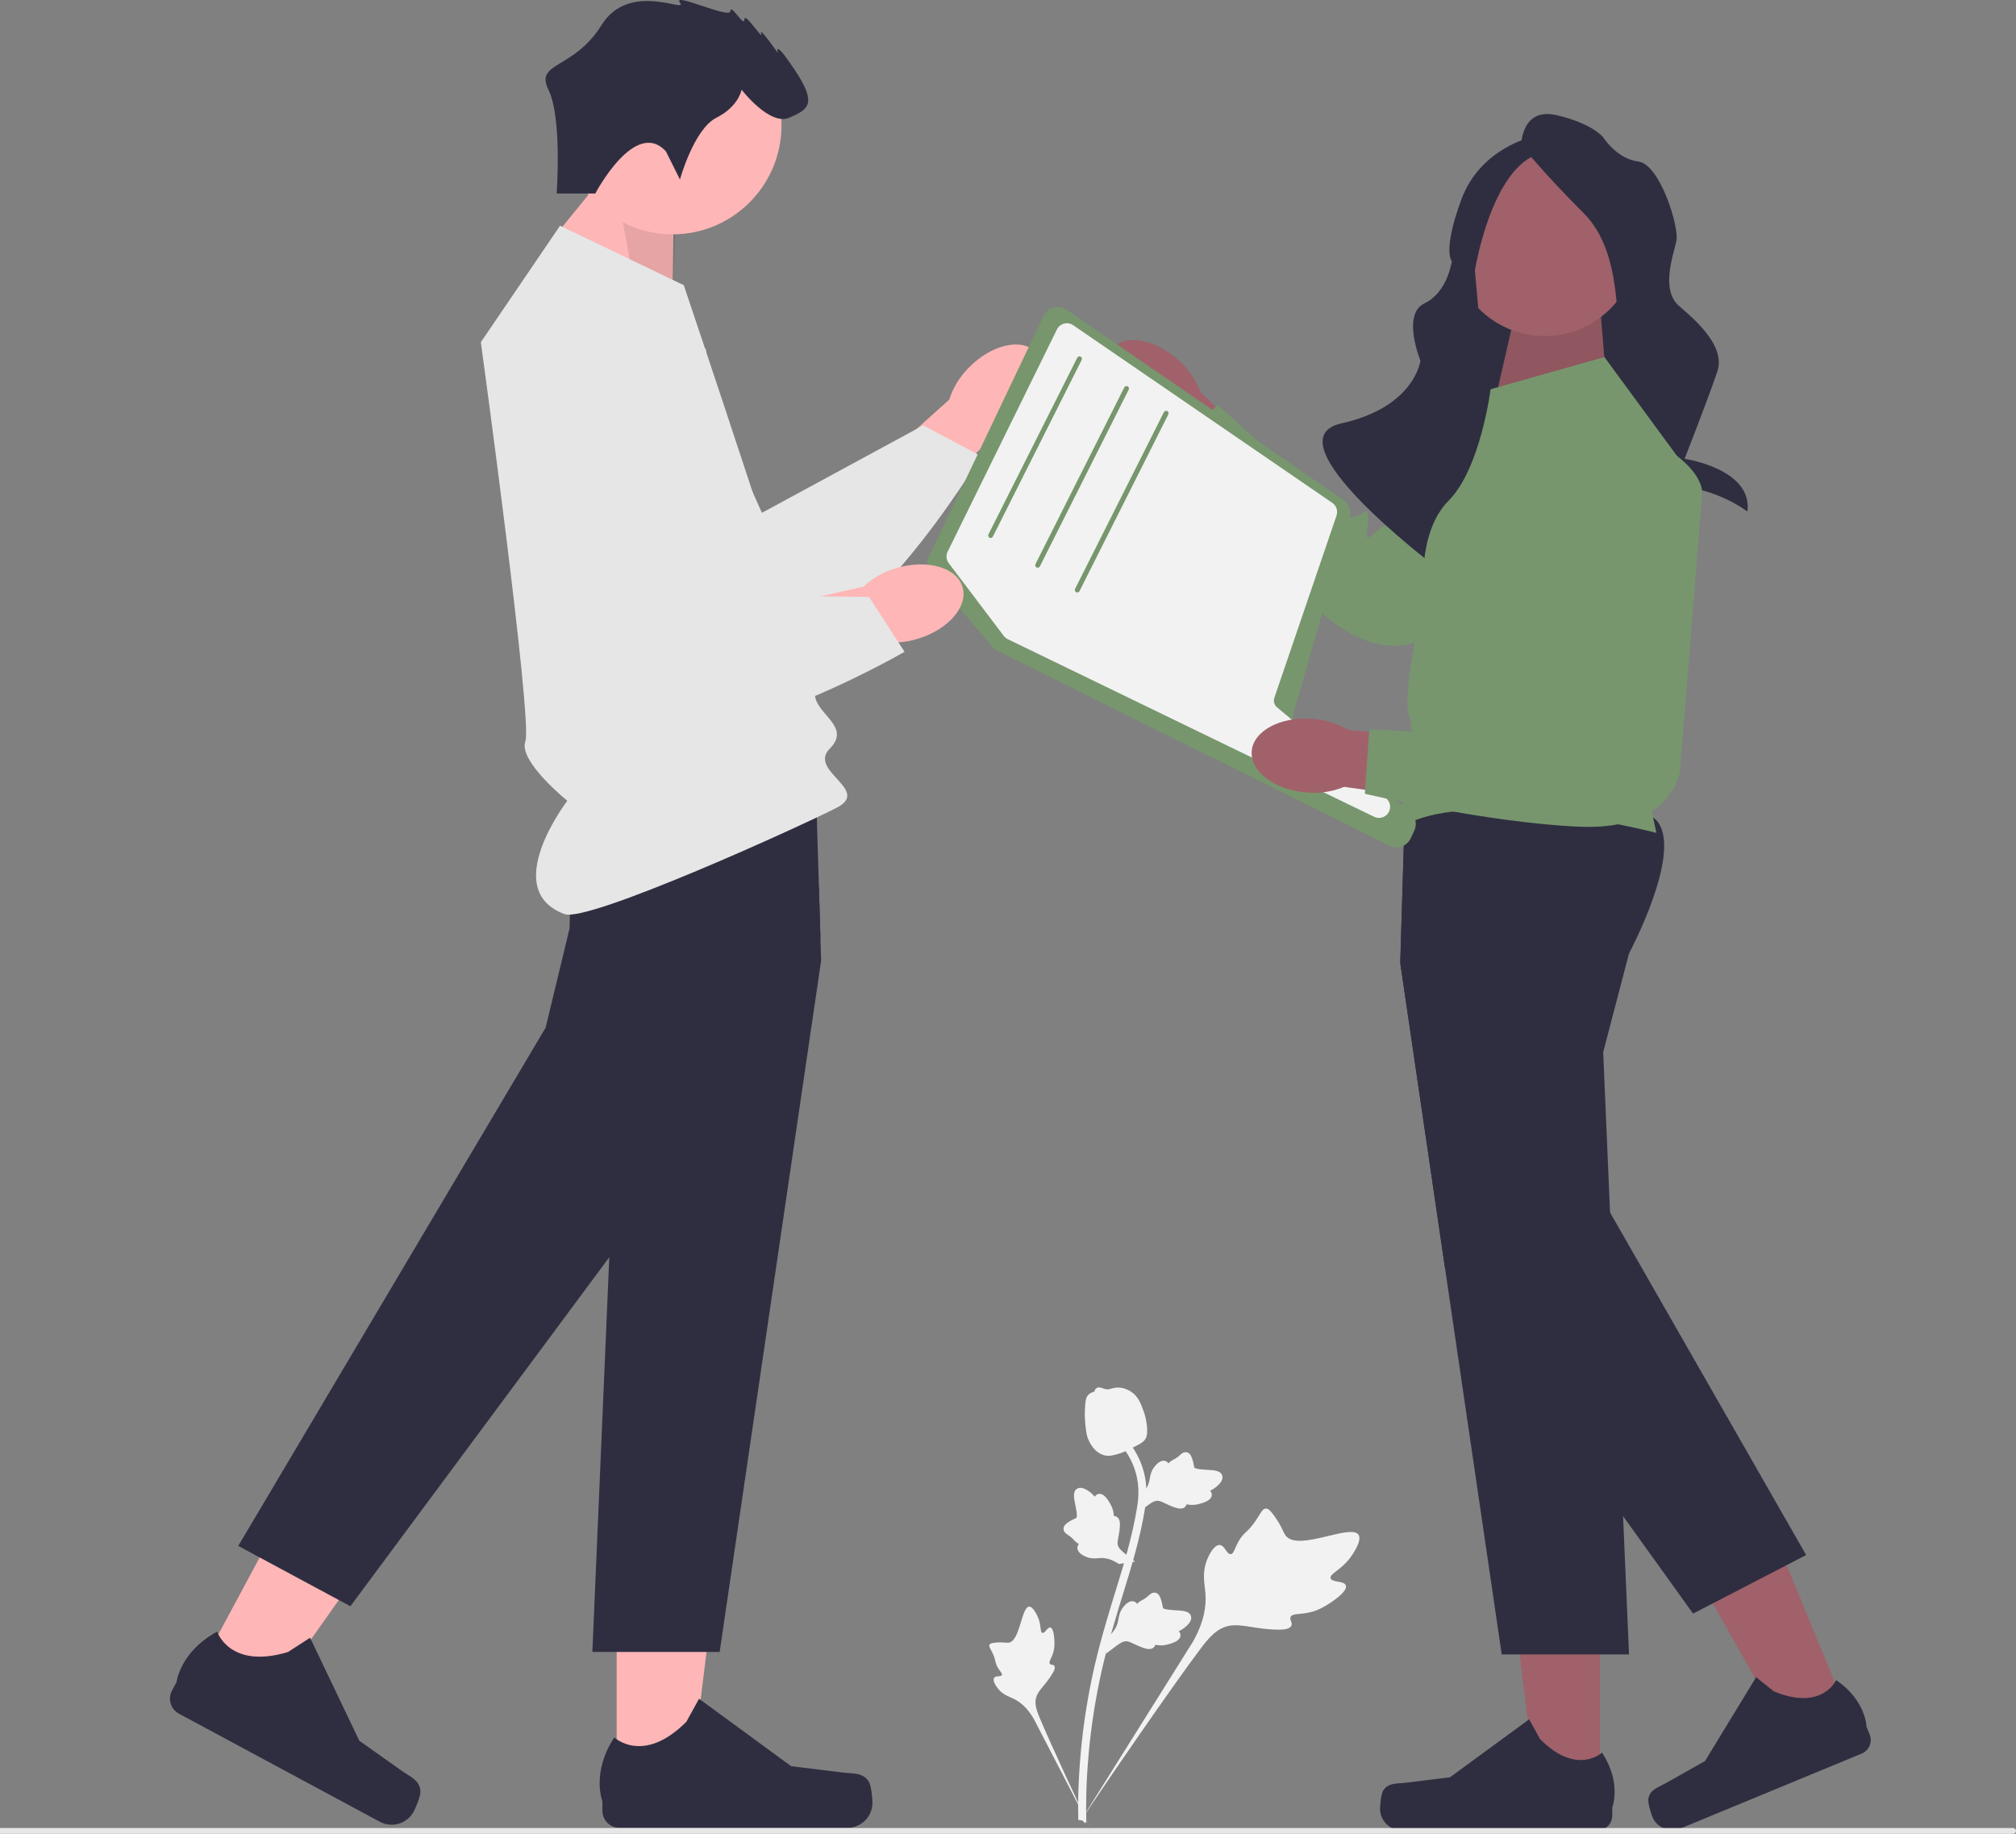 <svg width="641" height="583" viewBox="0 0 641 583" fill="none" xmlns="http://www.w3.org/2000/svg">
<rect x="0" y="0" width="641" height="583" fill="#808080" stroke="none"/>
<g clip-path="url(#clip0_4_459)">
<path d="M308.098 116.82C315.235 109.549 324.766 107.341 329.387 111.889C334.008 116.437 331.968 126.017 324.829 133.289C322.016 136.234 318.541 138.461 314.693 139.785L284.068 170.211L270.114 155.518L301.786 127.083C303.041 123.206 305.206 119.687 308.098 116.82Z" fill="#FFB6B6"/>
<path d="M210.156 91.705L242.265 163.026L293.539 135.237L311.889 144.988C311.889 144.988 269.974 215.15 241.274 207.163C212.575 199.176 161.612 126.755 170.794 104.404C179.976 82.053 210.156 91.705 210.156 91.705Z" fill="#E6E6E6"/>
<path d="M359.001 131.964C351.547 125.019 349.084 115.54 353.498 110.791C357.913 106.042 367.533 107.822 374.988 114.77C378.005 117.504 380.323 120.922 381.75 124.738L412.962 154.56L398.672 168.927L369.42 138.002C365.515 136.851 361.942 134.781 359.001 131.964Z" fill="#A0616A"/>
<path d="M516.223 136.561L455.977 200.781C455.977 200.781 442.448 214.184 420.19 194.855C397.931 175.527 373.185 143.816 373.185 143.816L387.068 128.688L411.659 150.655C411.659 150.655 426.259 156.537 427.274 160.343C428.289 164.148 425.451 165.723 430.013 164.503C434.574 163.284 434.663 160.563 434.949 164.689C435.235 168.815 432.449 173.637 437.719 168.967C442.989 164.296 444.561 167.137 444.561 167.137L483.066 116.069C483.066 116.069 507.947 96.369 515.1 114.028C522.253 131.686 516.223 136.561 516.223 136.561Z" fill="#77966D"/>
<path d="M196.076 567.033L219.489 567.031L230.627 476.61L196.071 476.613L196.076 567.033Z" fill="#FFB6B6"/>
<path d="M276.292 566.501C277.021 567.731 277.406 571.698 277.406 573.128C277.406 577.522 273.848 581.084 269.459 581.084H196.952C193.958 581.084 191.531 578.654 191.531 575.656V572.634C191.531 572.634 187.944 563.55 195.328 552.353C195.328 552.353 204.507 561.12 218.221 547.389L222.266 540.053L251.541 561.49L267.768 563.49C271.318 563.927 274.466 563.422 276.292 566.501Z" fill="#2F2E41"/>
<path d="M465.922 149.767H523.945V63.926L465.922 63.926V149.767Z" fill="#2F2E41"/>
<path d="M510.92 123.593L508.889 99.007H481.871L475.881 125.055L510.92 123.593Z" fill="#A0616A"/>
<path opacity="0.1" d="M510.92 123.593L508.889 99.007H481.871L475.881 125.055L510.92 123.593Z" fill="black"/>
<path d="M213.793 96.281L214.266 64.663L194.793 52.509L173.617 78.443L213.793 96.281Z" fill="#FFB6B6"/>
<path opacity="0.1" d="M213.793 96.281L215.053 65.451L194.792 52.509L201.676 90.663L213.793 96.281Z" fill="black"/>
<path d="M491.125 106.829C507.435 106.829 520.658 93.591 520.658 77.26C520.658 60.929 507.435 47.69 491.125 47.69C474.814 47.69 461.592 60.929 461.592 77.26C461.592 93.591 474.814 106.829 491.125 106.829Z" fill="#A0616A"/>
<path d="M483.675 46.151C483.675 46.151 483.675 34.011 494.933 36.613C506.192 39.214 509.656 43.55 509.656 43.55C509.656 43.55 513.986 50.486 520.914 51.353C527.842 52.22 533.904 72.163 533.038 76.499C532.172 80.834 527.842 92.106 533.904 97.309C539.966 102.511 548.626 110.315 546.028 118.119C543.43 125.922 535.636 145.865 535.636 145.865C535.636 145.865 557.375 149.047 555.599 162.63C555.599 162.63 545.162 154.536 531.306 154.536C517.45 154.536 519.182 129.367 519.182 129.367C519.182 129.367 518.316 113.783 515.718 109.448C513.12 105.112 516.584 80.834 503.594 67.828C490.603 54.822 483.675 46.151 483.675 46.151Z" fill="#2F2E41"/>
<path d="M487.139 43.55C487.139 43.55 470.685 47.018 464.623 63.492C458.561 79.967 461.623 83.032 461.623 83.032C461.623 83.032 460.282 92.953 452.927 96.431C445.571 99.91 451.633 114.65 451.633 114.65C451.633 114.65 449.901 129.391 426.518 134.593C403.136 139.796 455.84 179.691 455.84 179.691C455.84 179.691 452.051 160.862 476.299 159.995C500.548 159.127 471.551 114.65 471.551 114.65L468.953 86.037C468.953 86.037 474.149 53.087 489.737 48.752C505.325 44.416 487.139 43.55 487.139 43.55Z" fill="#2F2E41"/>
<path d="M213.853 74.502C232.981 74.502 248.487 58.977 248.487 39.826C248.487 20.675 232.981 5.15 213.853 5.15C194.726 5.15 179.22 20.675 179.22 39.826C179.22 58.977 194.726 74.502 213.853 74.502Z" fill="#FFB6B6"/>
<path d="M261.086 305.355L228.824 525.168H188.346L193.728 399.693L196.561 333.718L188.346 302.314C188.346 302.314 184.601 295.333 181.445 286.871C177.888 277.323 175.079 265.875 179.25 260.447C180.784 258.445 184.774 256.964 190.195 255.861C193.508 255.184 197.364 254.656 201.527 254.246C225.464 251.875 259.512 253.356 259.512 253.356L260.378 281.955L260.858 297.925L261.086 305.355Z" fill="#2F2E41"/>
<path d="M62.77 532.011L83.396 543.104L135.949 468.73L105.507 452.357L62.77 532.011Z" fill="#FFB6B6"/>
<path d="M133.685 569.555C133.746 570.983 132.209 574.661 131.533 575.92C129.456 579.791 124.638 581.243 120.772 579.163L56.899 544.804C54.262 543.385 53.273 540.094 54.69 537.454L56.118 534.791C56.118 534.791 57.253 525.089 69.051 518.725C69.051 518.725 72.992 530.798 91.564 525.2L98.594 520.655L114.25 553.412L127.599 562.863C130.52 564.93 133.531 565.977 133.685 569.555Z" fill="#2F2E41"/>
<path d="M260.858 297.925L243.735 332.299L193.729 399.693L111.405 510.647L75.751 491.471L173.482 326.713L181.099 295.152C181.099 295.152 181.099 291.74 181.445 286.871C182.122 277.236 184.152 261.881 190.195 255.861C191.014 255.042 191.903 254.396 192.871 253.962C194.689 253.143 197.71 253.34 201.527 254.246C217.469 258.059 247.221 274.439 260.378 281.955L260.858 297.925Z" fill="#2F2E41"/>
<path d="M508.721 569.791L488.59 569.789L479.013 492.044L508.725 492.046L508.721 569.791Z" fill="#A0616A"/>
<path d="M439.75 569.334C439.123 570.39 438.792 573.802 438.792 575.031C438.792 578.809 441.851 581.872 445.625 581.872H507.968C510.542 581.872 512.629 579.783 512.629 577.205V574.606C512.629 574.606 515.713 566.796 509.363 557.169C509.363 557.169 501.472 564.707 489.68 552.9L486.202 546.593L461.031 565.025L447.079 566.744C444.026 567.12 441.32 566.686 439.75 569.334Z" fill="#2F2E41"/>
<path d="M588.024 546.038L569.415 553.725L530.944 485.516L558.409 474.17L588.024 546.038Z" fill="#A0616A"/>
<path d="M524.094 571.957C523.917 573.173 524.911 576.453 525.38 577.589C526.819 581.082 530.813 582.745 534.302 581.303L591.931 557.493C594.31 556.51 595.444 553.782 594.462 551.399L593.471 548.997C593.471 548.997 593.347 540.599 583.81 534.125C583.81 534.125 579.387 544.107 563.988 537.697L558.371 533.194L542.125 559.846L529.882 566.764C527.204 568.277 524.537 568.909 524.094 571.957Z" fill="#2F2E41"/>
<path d="M517.957 303.101L509.742 334.505L511.93 385.464L515.557 470.104L515.659 472.491L516.068 482.009L517.957 525.955H477.48L459.46 403.183L445.217 306.142L446.712 256.728L446.791 254.144C446.791 254.144 519.185 250.992 527.053 261.234C534.922 271.477 517.957 303.101 517.957 303.101Z" fill="#2F2E41"/>
<path d="M574.275 494.362L567.413 497.916L542.036 511.065L538.322 512.987L516.068 482.009L459.46 403.183L445.217 306.143L446.712 256.728C453.118 254.687 458.24 253.852 460.837 255.066C472.53 260.541 471.971 296.436 471.971 296.436L479.093 328.108L511.93 385.464L574.275 494.362Z" fill="#2F2E41"/>
<path d="M427.918 504.053C427.398 502.457 423.45 503.16 423.071 501.732C422.693 500.31 426.481 499.117 429.386 495.109C429.91 494.387 433.212 489.832 431.946 487.916C429.546 484.285 412.846 493.329 408.837 488.253C407.957 487.14 407.595 485.228 404.975 481.669C403.932 480.253 403.263 479.57 402.464 479.59C401.33 479.619 400.924 481.039 399.142 483.612C396.469 487.471 395.504 486.986 393.743 490.148C392.436 492.495 392.281 493.995 391.339 494.083C390.005 494.208 389.454 491.286 387.824 491.173C386.16 491.057 384.496 493.944 383.671 496.2C382.123 500.434 383.082 503.669 383.294 506.894C383.525 510.398 382.983 515.528 379.18 522.112L343.31 579.333C351.013 567.668 372.88 535.859 381.69 524.191C384.234 520.823 386.967 517.441 391.174 516.805C395.224 516.192 400.152 518.198 407.03 518.082C407.834 518.068 410.069 518.002 410.613 516.815C411.063 515.834 409.946 514.981 410.352 514.06C410.897 512.823 413.348 513.353 416.687 512.532C419.042 511.953 420.642 510.996 422.018 510.173C422.433 509.925 428.612 506.177 427.918 504.053Z" fill="#F2F2F2"/>
<path d="M333.968 517.413C333.036 517.208 332.241 519.351 331.432 519.125C330.626 518.9 331.134 516.695 330.008 514.111C329.805 513.645 328.525 510.708 327.22 510.777C324.747 510.909 324.362 521.725 320.718 522.231C319.918 522.342 318.876 521.968 316.376 522.229C315.381 522.333 314.853 522.464 314.632 522.863C314.319 523.428 314.898 524.038 315.645 525.656C316.766 528.083 316.25 528.417 317.292 530.195C318.065 531.514 318.755 532.023 318.527 532.512C318.203 533.203 316.612 532.631 316.086 533.399C315.549 534.183 316.484 535.834 317.352 536.89C318.981 538.873 320.843 539.335 322.486 540.161C324.27 541.059 326.628 542.805 328.759 546.574L346.458 580.711C342.963 573.56 333.679 553.636 330.502 545.94C329.585 543.718 328.715 541.4 329.617 539.149C330.486 536.982 332.891 535.139 334.818 531.725C335.043 531.326 335.656 530.208 335.231 529.599C334.88 529.095 334.14 529.398 333.805 528.932C333.356 528.307 334.323 527.256 334.884 525.378C335.28 524.054 335.272 522.991 335.266 522.078C335.264 521.802 335.21 517.685 333.968 517.413Z" fill="#F2F2F2"/>
<path d="M351.626 525.742L352.183 520.599L352.524 520.276C354.103 518.782 355.09 517.199 355.461 515.57C355.52 515.311 355.565 515.049 355.612 514.783C355.797 513.725 356.026 512.411 357.042 511.045C357.61 510.284 359.113 508.565 360.664 509.166C361.082 509.323 361.364 509.594 361.561 509.882C361.61 509.832 361.66 509.783 361.714 509.728C362.384 509.077 362.852 508.838 363.304 508.608C363.65 508.431 364.009 508.249 364.614 507.764C364.88 507.551 365.093 507.36 365.273 507.199C365.817 506.713 366.512 506.143 367.465 506.369C368.476 506.645 368.822 507.61 369.052 508.249C369.463 509.388 369.589 510.172 369.673 510.692C369.703 510.882 369.738 511.095 369.764 511.165C369.985 511.723 372.761 511.867 373.806 511.928C376.154 512.055 378.185 512.166 378.674 513.775C379.024 514.927 378.294 516.183 376.44 517.608C375.862 518.051 375.285 518.357 374.782 518.585C375.091 518.878 375.337 519.276 375.353 519.819C375.387 521.103 374.071 522.089 371.442 522.753C370.789 522.92 369.911 523.141 368.761 523.085C368.22 523.058 367.745 522.975 367.341 522.898C367.281 523.129 367.17 523.368 366.971 523.596C366.386 524.266 365.441 524.437 364.158 524.059C362.743 523.664 361.624 523.127 360.637 522.655C359.775 522.243 359.031 521.892 358.408 521.796C357.247 521.633 356.165 522.35 354.871 523.305L351.626 525.742Z" fill="#F2F2F2"/>
<path d="M360.886 496.449L355.776 497.214L355.377 496.966C353.534 495.816 351.754 495.261 350.087 495.315C349.821 495.324 349.557 495.346 349.287 495.368C348.219 495.458 346.891 495.569 345.314 494.932C344.435 494.574 342.393 493.555 342.58 491.901C342.625 491.456 342.816 491.113 343.044 490.85C342.984 490.815 342.923 490.779 342.857 490.741C342.057 490.257 341.708 489.864 341.371 489.485C341.112 489.194 340.846 488.894 340.223 488.43C339.95 488.226 339.711 488.069 339.51 487.936C338.903 487.532 338.176 487.003 338.152 486.023C338.163 484.974 339.007 484.394 339.566 484.009C340.563 483.323 341.288 483.001 341.769 482.789C341.945 482.711 342.142 482.623 342.203 482.58C342.686 482.224 342.121 479.499 341.914 478.472C341.442 476.166 341.033 474.17 342.465 473.289C343.488 472.657 344.887 473.046 346.734 474.481C347.308 474.928 347.75 475.409 348.099 475.838C348.303 475.464 348.626 475.125 349.146 474.972C350.378 474.614 351.664 475.638 352.972 478.015C353.299 478.605 353.736 479.4 353.973 480.528C354.085 481.059 354.125 481.539 354.153 481.951C354.391 481.951 354.65 481.997 354.921 482.132C355.717 482.529 356.121 483.4 356.082 484.738C356.059 486.21 355.824 487.429 355.618 488.505C355.439 489.444 355.288 490.254 355.354 490.882C355.491 492.047 356.458 492.913 357.709 493.925L360.886 496.449Z" fill="#F2F2F2"/>
<path d="M361.574 481.085L362.131 475.942L362.472 475.619C364.051 474.125 365.038 472.543 365.409 470.914C365.468 470.655 365.513 470.393 365.56 470.126C365.745 469.069 365.974 467.754 366.99 466.389C367.558 465.628 369.061 463.909 370.611 464.509C371.03 464.666 371.312 464.938 371.509 465.226C371.558 465.176 371.608 465.126 371.662 465.072C372.332 464.42 372.8 464.182 373.252 463.952C373.598 463.775 373.957 463.593 374.562 463.108C374.828 462.895 375.041 462.703 375.221 462.543C375.765 462.056 376.46 461.487 377.413 461.712C378.424 461.989 378.77 462.954 379 463.593C379.41 464.732 379.537 465.516 379.621 466.035C379.651 466.225 379.686 466.439 379.712 466.508C379.933 467.066 382.709 467.211 383.754 467.271C386.102 467.399 388.133 467.509 388.622 469.119C388.972 470.27 388.242 471.526 386.388 472.951C385.81 473.394 385.233 473.7 384.73 473.929C385.039 474.222 385.285 474.62 385.301 475.163C385.335 476.447 384.019 477.432 381.39 478.097C380.737 478.264 379.859 478.485 378.709 478.429C378.168 478.402 377.693 478.319 377.289 478.241C377.229 478.472 377.118 478.712 376.919 478.939C376.334 479.61 375.389 479.78 374.106 479.403C372.691 479.008 371.572 478.47 370.585 477.998C369.723 477.587 368.979 477.235 368.356 477.139C367.195 476.977 366.113 477.694 364.819 478.648L361.574 481.085Z" fill="#F2F2F2"/>
<path d="M345.006 579.626L344.102 578.732L342.847 578.599C342.853 578.481 342.844 578.205 342.835 577.773C342.787 575.407 342.637 568.206 343.638 557.143C344.338 549.42 345.506 541.58 347.111 533.838C348.719 526.084 350.388 520.315 351.728 515.678C352.74 512.18 353.761 508.863 354.758 505.632C357.417 496.999 359.929 488.844 361.484 479.542C361.832 477.465 362.555 473.143 361.075 468.041C360.217 465.082 358.746 462.297 356.704 459.766L358.681 458.167C360.934 460.965 362.56 464.049 363.514 467.334C365.154 472.991 364.367 477.701 363.989 479.964C362.406 489.43 359.869 497.663 357.183 506.379C356.192 509.599 355.174 512.902 354.167 516.385C352.839 520.979 351.185 526.699 349.598 534.353C348.011 542.002 346.857 549.746 346.166 557.372C345.178 568.296 345.326 575.389 345.375 577.719C345.4 578.964 345.405 579.224 345.006 579.626Z" fill="#F2F2F2"/>
<path d="M351.282 462.693C351.18 462.67 351.078 462.645 350.975 462.614C348.891 462.029 347.218 460.328 346.004 457.559C345.435 456.257 345.301 454.887 345.033 452.154C344.991 451.733 344.806 449.601 345.034 446.775C345.182 444.929 345.381 444.187 345.882 443.605C346.44 442.956 347.19 442.585 347.984 442.398C348.005 442.154 348.085 441.915 348.244 441.688C348.896 440.748 349.989 441.134 350.582 441.335C350.88 441.443 351.253 441.579 351.671 441.65C352.329 441.764 352.722 441.648 353.317 441.476C353.886 441.31 354.593 441.105 355.571 441.122C357.501 441.149 358.929 442.017 359.4 442.303C361.881 443.795 362.738 446.176 363.729 448.933C363.926 449.486 364.579 451.483 364.732 454.056C364.841 455.911 364.599 456.671 364.32 457.214C363.751 458.331 362.88 458.848 360.719 459.937C358.46 461.078 357.327 461.649 356.398 461.943C354.236 462.622 352.879 463.049 351.282 462.693Z" fill="#F2F2F2"/>
<path d="M641 582.075C641 582.586 640.587 583 640.076 583H0V581.151H640.076C640.587 581.151 641 581.565 641 582.075Z" fill="#E6E6E6"/>
<path d="M178.07 71.754L217.414 90.663C217.414 90.663 259.119 214.357 259.119 220.66C259.119 226.963 270.922 230.902 263.84 237.993C256.758 245.083 277.022 251.088 266.103 256.752C255.184 262.416 187.072 293.397 179.499 290.603C158.61 282.898 180.384 254.584 180.384 254.584C180.384 254.584 164.692 241.932 167.053 235.629C169.414 229.326 152.889 108.784 152.889 108.784L178.07 71.754Z" fill="#E6E6E6"/>
<path d="M211.738 48.132L216.193 57.052C216.193 57.052 220.648 40.996 227.775 37.428C234.902 33.86 235.793 28.508 235.793 28.508C235.793 28.508 244.702 40.104 250.938 37.428C257.175 34.752 259.847 32.968 252.72 22.264C245.593 11.559 247.375 16.912 247.375 16.912C247.375 16.912 241.138 7.991 242.029 10.667C242.92 13.344 236.684 3.531 236.684 6.207C236.684 8.883 232.229 0.855 232.229 3.531C232.229 6.207 213.52 -2.713 216.193 0.855C218.866 4.423 200.157 -6.281 191.248 7.991C182.338 22.264 169.985 19.624 174.38 28.526C178.775 37.428 176.993 61.512 176.993 61.512H189.28C189.28 61.512 201.938 37.428 211.738 48.132Z" fill="#2F2E41"/>
<path d="M473.939 123.753L474.659 123.549L510.135 113.511L538.463 152.116L519.578 232.478L526.66 264.78C526.66 264.78 469.217 249.811 446.398 262.416C446.398 262.416 444.824 255.232 446.398 251.734C447.971 248.235 450.332 233.675 447.971 227.167C445.611 220.66 452.693 189.933 452.693 189.933C452.693 189.933 450.332 169.449 460.562 159.207C470.791 148.964 473.939 123.753 473.939 123.753Z" fill="#77966D"/>
<path d="M441.719 268.862L317.059 206.834C316.439 206.525 315.897 206.1 315.449 205.571L295.998 182.619C294.708 181.096 294.429 178.948 295.287 177.146L331.759 100.531C332.398 99.189 333.587 98.197 335.022 97.811C336.459 97.425 337.984 97.687 339.209 98.528L427.123 158.907C428.928 160.147 429.734 162.394 429.13 164.5L411.281 226.691C410.793 228.393 411.415 230.249 412.829 231.311L448.139 257.826C450.04 259.254 450.697 261.858 449.701 264.019L448.584 266.442C448.005 267.699 446.967 268.645 445.663 269.105C445.11 269.3 444.54 269.397 443.972 269.397C443.2 269.396 442.433 269.217 441.719 268.862Z" fill="#77966D"/>
<path d="M440.724 253.766L406.023 224.859C405.724 224.607 405.488 224.3 405.322 223.961C405.008 223.323 404.945 222.558 405.181 221.857L424.955 163.926C425.467 162.429 424.916 160.759 423.61 159.861L341.223 103.387C340.381 102.804 339.326 102.623 338.335 102.883C337.335 103.143 336.509 103.82 336.053 104.742L301.32 175.358C300.792 176.421 300.832 177.643 301.414 178.659C301.485 178.801 301.571 178.935 301.674 179.061L319.143 202.145C319.481 202.586 319.922 202.949 320.417 203.193L436.924 259.674C437.412 259.911 437.939 260.029 438.466 260.029C439.379 260.029 440.292 259.674 440.968 258.989C441.047 258.902 441.126 258.824 441.204 258.729C441.755 258.059 442.038 257.201 441.999 256.326C441.952 255.333 441.488 254.404 440.724 253.766Z" fill="#F2F2F2"/>
<path d="M314.987 171.025C315.275 171.025 315.552 170.866 315.69 170.591L343.932 114.415C344.127 114.026 343.971 113.553 343.583 113.357C343.193 113.161 342.722 113.318 342.526 113.707L314.285 169.882C314.089 170.271 314.246 170.745 314.634 170.94C314.748 170.998 314.868 171.025 314.987 171.025Z" fill="#77966D"/>
<path d="M329.938 180.479C330.226 180.479 330.503 180.32 330.641 180.045L358.882 123.87C359.078 123.481 358.922 123.007 358.534 122.812C358.144 122.615 357.672 122.773 357.477 123.161L329.236 179.337C329.04 179.726 329.197 180.199 329.585 180.395C329.699 180.452 329.819 180.479 329.938 180.479Z" fill="#77966D"/>
<path d="M342.528 188.357C342.816 188.357 343.093 188.199 343.231 187.924L371.473 131.748C371.668 131.359 371.512 130.886 371.124 130.69C370.734 130.494 370.263 130.651 370.067 131.04L341.826 187.215C341.63 187.604 341.787 188.078 342.175 188.273C342.289 188.331 342.409 188.357 342.528 188.357Z" fill="#77966D"/>
<path d="M285.047 180.583C294.811 177.695 304.214 180.398 306.049 186.62C307.884 192.842 301.456 200.226 291.688 203.114C287.802 204.321 283.683 204.579 279.677 203.866L238.15 215.581L233.075 195.952L274.552 186.487C277.529 183.708 281.128 181.684 285.047 180.583Z" fill="#FFB6B6"/>
<path d="M224.505 111.185L217.997 189.145L276.297 189.773L287.612 207.217C287.612 207.217 216.949 248.183 195.73 227.251C174.512 206.319 165.071 118.233 183.936 103.155C202.801 88.078 224.505 111.185 224.505 111.185Z" fill="#E6E6E6"/>
<path d="M415.489 251.947C405.336 251.181 397.501 245.315 397.988 238.846C398.476 232.377 407.101 227.755 417.258 228.522C421.319 228.773 425.261 229.994 428.754 232.083L471.732 235.871L469.526 256.026L427.393 250.152C423.625 251.693 419.543 252.309 415.489 251.947Z" fill="#A0616A"/>
<path d="M541.177 157.266L534.155 245.092C534.155 245.092 531.943 264.018 502.503 262.832C473.063 261.645 433.959 252.341 433.959 252.341L435.372 231.845L468.279 233.634C468.279 233.634 483.352 229.104 486.518 231.442C489.684 233.781 488.449 236.785 491.252 232.981C494.055 229.177 492.428 226.996 495.224 230.041C498.02 233.085 498.85 238.594 500.055 231.651C501.259 224.708 504.259 225.945 504.259 225.945L502.498 161.983C502.498 161.983 509.652 131.041 526.251 140.365C542.849 149.689 541.177 157.266 541.177 157.266Z" fill="#77966D"/>
</g>
<defs>
<clipPath id="clip0_4_459">
<rect width="641" height="583" fill="white"/>
</clipPath>
</defs>
</svg>
